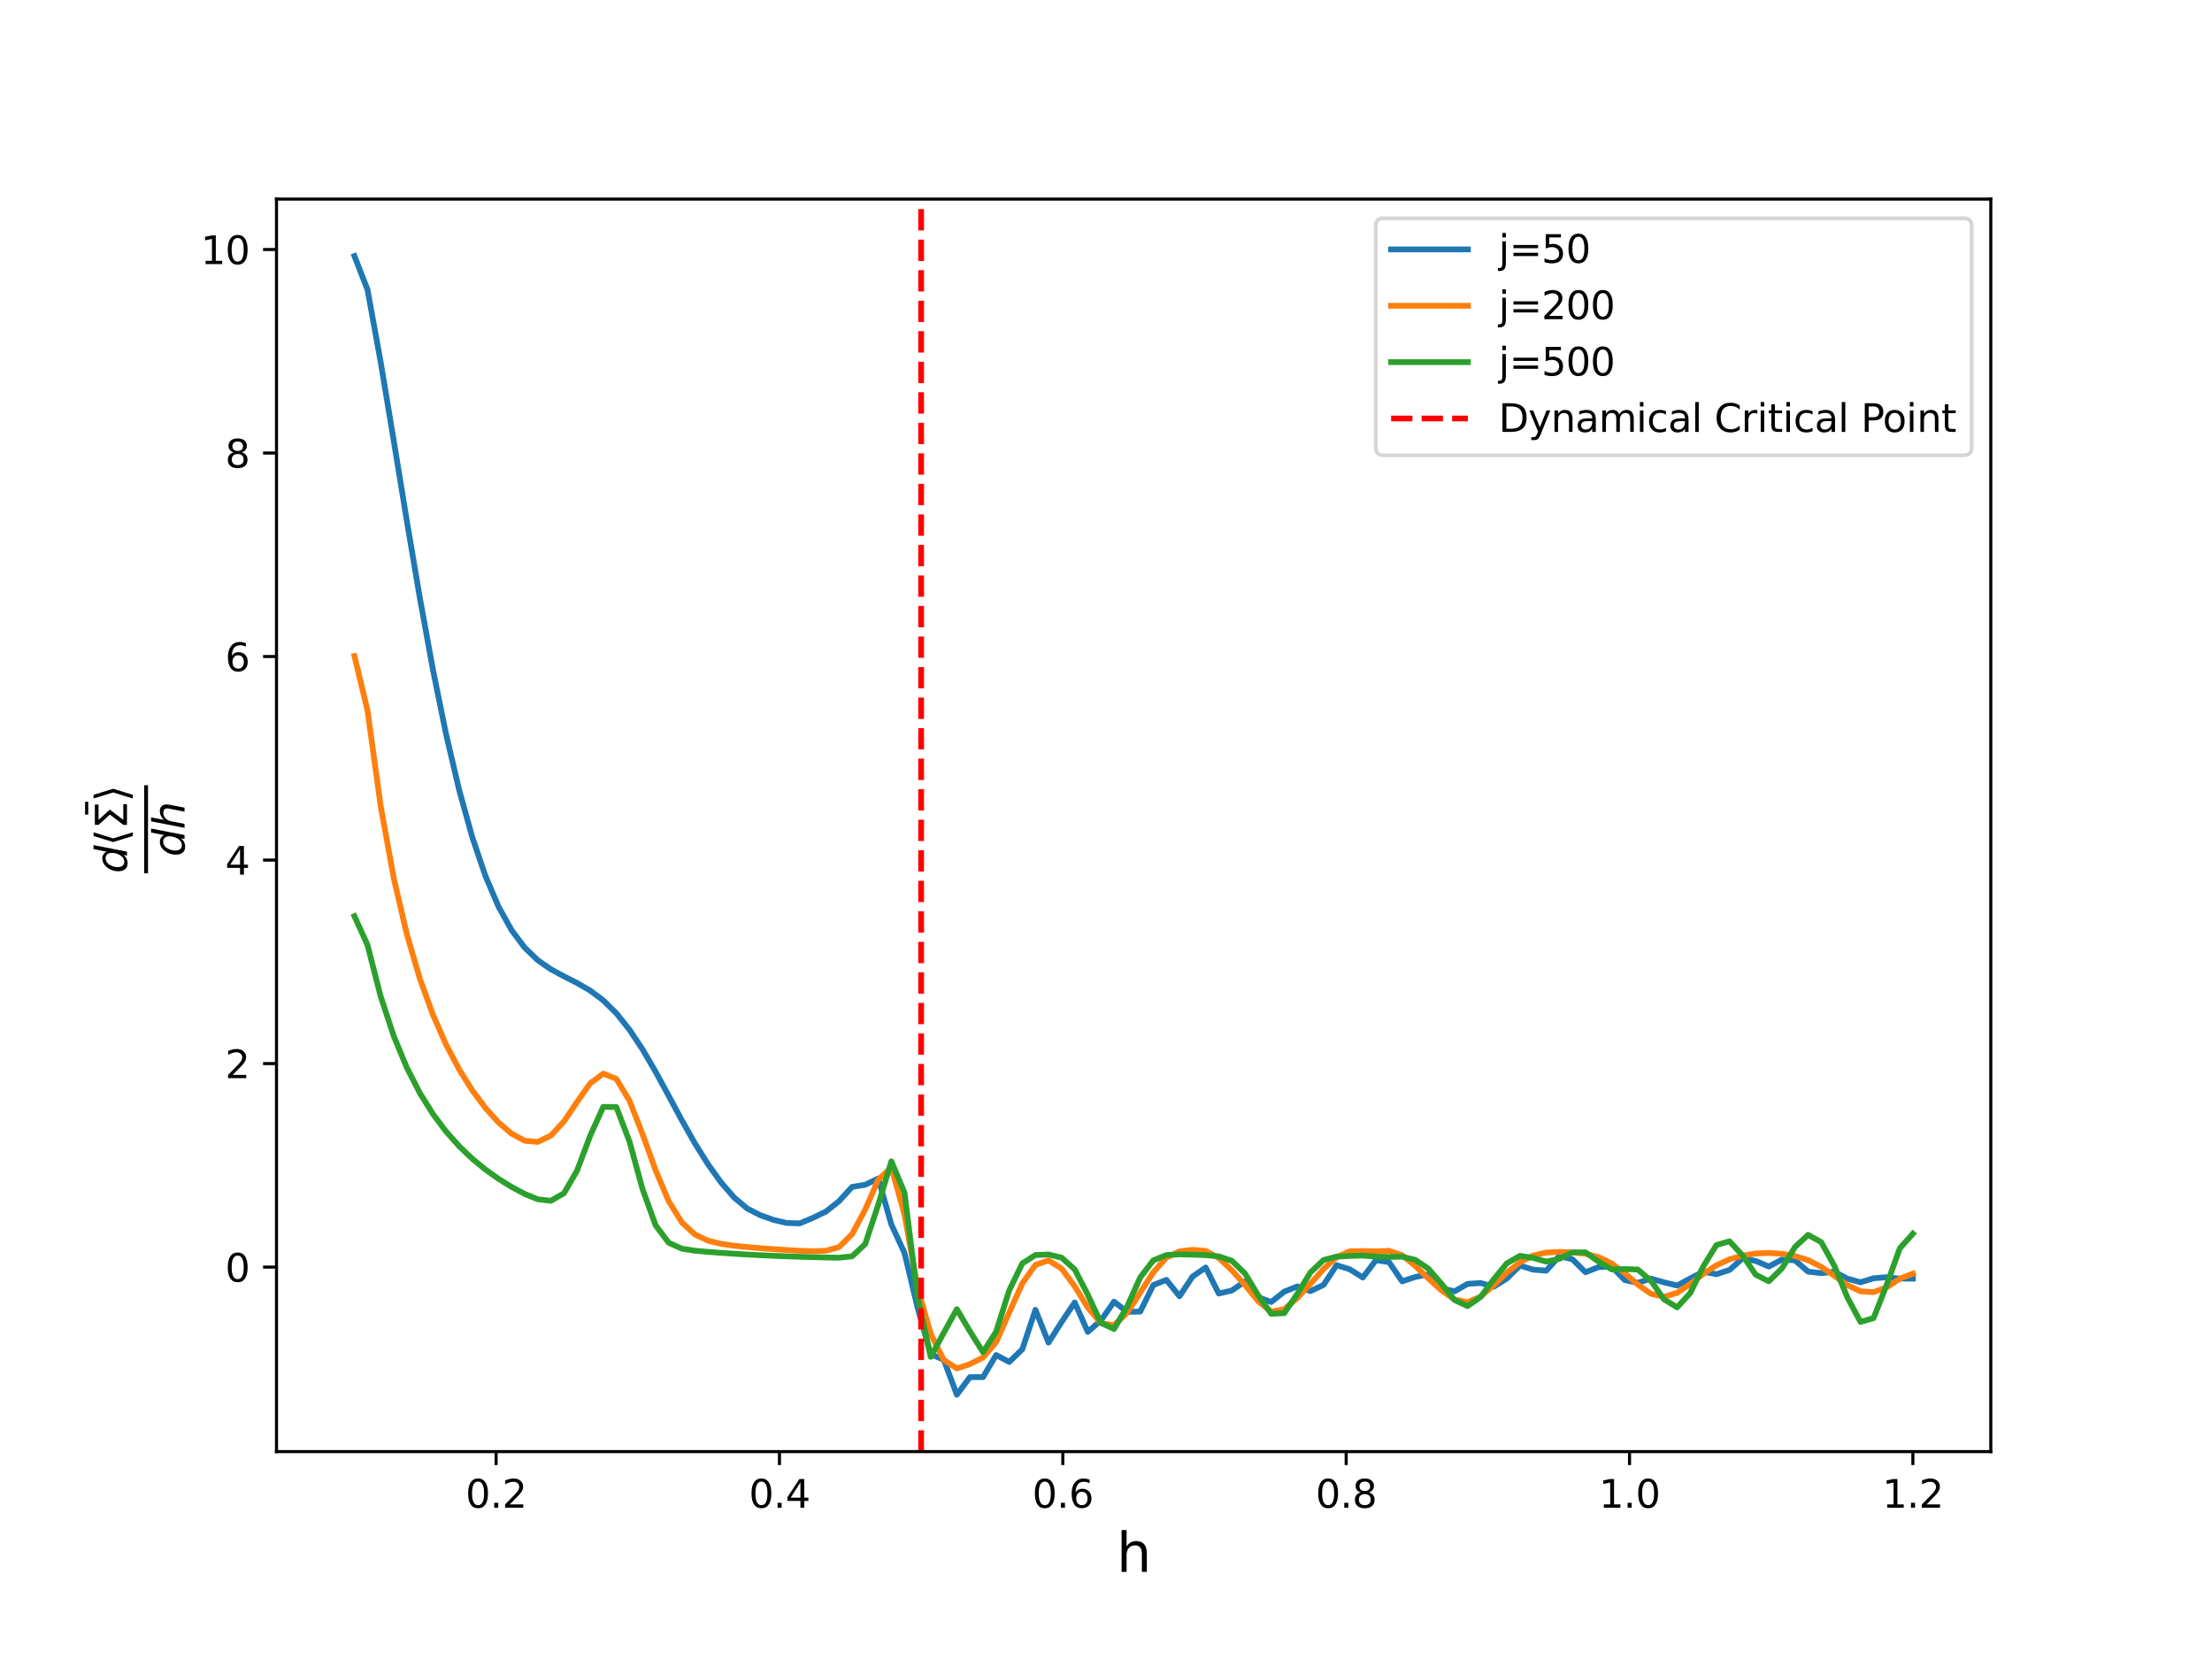 <?xml version="1.0" encoding="utf-8" standalone="no"?>
<!DOCTYPE svg PUBLIC "-//W3C//DTD SVG 1.1//EN"
  "http://www.w3.org/Graphics/SVG/1.1/DTD/svg11.dtd">
<svg height="432pt" version="1.1" viewBox="0 0 576 432" width="576pt" xmlns="http://www.w3.org/2000/svg" xmlns:xlink="http://www.w3.org/1999/xlink">
 <defs>
  <style type="text/css">*{stroke-linecap:butt;stroke-linejoin:round;}</style>
 </defs>
 <g id="figure_1">
  <g id="patch_1">
   <path d="M 0 432 
L 576 432 
L 576 0 
L 0 0 
z
" style="fill:#ffffff;"/>
  </g>
  <g id="axes_1">
   <g id="patch_2">
    <path d="M 72 378 
L 518.4 378 
L 518.4 51.84 
L 72 51.84 
z
" style="fill:#ffffff;"/>
   </g>
   <g id="matplotlib.axis_1">
    <g id="xtick_1">
     <g id="line2d_1">
      <defs>
       <path d="M 0 0 
L 0 3.5 
" id="m452369fd0a" style="stroke:#000000;stroke-width:0.8;"/>
      </defs>
      <g>
       <use style="stroke:#000000;stroke-width:0.8;" x="129.183" xlink:href="#m452369fd0a" y="378"/>
      </g>
     </g>
     <g id="text_1">
      <!-- 0.2 -->
      <g transform="translate(121.232 392.598)scale(0.1 -0.1)">
       <defs>
        <path d="M 2034 4250 
Q 1547 4250 1301 3770 
Q 1056 3291 1056 2328 
Q 1056 1369 1301 889 
Q 1547 409 2034 409 
Q 2525 409 2770 889 
Q 3016 1369 3016 2328 
Q 3016 3291 2770 3770 
Q 2525 4250 2034 4250 
z
M 2034 4750 
Q 2819 4750 3233 4129 
Q 3647 3509 3647 2328 
Q 3647 1150 3233 529 
Q 2819 -91 2034 -91 
Q 1250 -91 836 529 
Q 422 1150 422 2328 
Q 422 3509 836 4129 
Q 1250 4750 2034 4750 
z
" id="DejaVuSans-30" transform="scale(0.016)"/>
        <path d="M 684 794 
L 1344 794 
L 1344 0 
L 684 0 
L 684 794 
z
" id="DejaVuSans-2e" transform="scale(0.016)"/>
        <path d="M 1228 531 
L 3431 531 
L 3431 0 
L 469 0 
L 469 531 
Q 828 903 1448 1529 
Q 2069 2156 2228 2338 
Q 2531 2678 2651 2914 
Q 2772 3150 2772 3378 
Q 2772 3750 2511 3984 
Q 2250 4219 1831 4219 
Q 1534 4219 1204 4116 
Q 875 4013 500 3803 
L 500 4441 
Q 881 4594 1212 4672 
Q 1544 4750 1819 4750 
Q 2544 4750 2975 4387 
Q 3406 4025 3406 3419 
Q 3406 3131 3298 2873 
Q 3191 2616 2906 2266 
Q 2828 2175 2409 1742 
Q 1991 1309 1228 531 
z
" id="DejaVuSans-32" transform="scale(0.016)"/>
       </defs>
       <use xlink:href="#DejaVuSans-30"/>
       <use x="63.623" xlink:href="#DejaVuSans-2e"/>
       <use x="95.41" xlink:href="#DejaVuSans-32"/>
      </g>
     </g>
    </g>
    <g id="xtick_2">
     <g id="line2d_2">
      <g>
       <use style="stroke:#000000;stroke-width:0.8;" x="202.969" xlink:href="#m452369fd0a" y="378"/>
      </g>
     </g>
     <g id="text_2">
      <!-- 0.4 -->
      <g transform="translate(195.017 392.598)scale(0.1 -0.1)">
       <defs>
        <path d="M 2419 4116 
L 825 1625 
L 2419 1625 
L 2419 4116 
z
M 2253 4666 
L 3047 4666 
L 3047 1625 
L 3713 1625 
L 3713 1100 
L 3047 1100 
L 3047 0 
L 2419 0 
L 2419 1100 
L 313 1100 
L 313 1709 
L 2253 4666 
z
" id="DejaVuSans-34" transform="scale(0.016)"/>
       </defs>
       <use xlink:href="#DejaVuSans-30"/>
       <use x="63.623" xlink:href="#DejaVuSans-2e"/>
       <use x="95.41" xlink:href="#DejaVuSans-34"/>
      </g>
     </g>
    </g>
    <g id="xtick_3">
     <g id="line2d_3">
      <g>
       <use style="stroke:#000000;stroke-width:0.8;" x="276.754" xlink:href="#m452369fd0a" y="378"/>
      </g>
     </g>
     <g id="text_3">
      <!-- 0.6 -->
      <g transform="translate(268.802 392.598)scale(0.1 -0.1)">
       <defs>
        <path d="M 2113 2584 
Q 1688 2584 1439 2293 
Q 1191 2003 1191 1497 
Q 1191 994 1439 701 
Q 1688 409 2113 409 
Q 2538 409 2786 701 
Q 3034 994 3034 1497 
Q 3034 2003 2786 2293 
Q 2538 2584 2113 2584 
z
M 3366 4563 
L 3366 3988 
Q 3128 4100 2886 4159 
Q 2644 4219 2406 4219 
Q 1781 4219 1451 3797 
Q 1122 3375 1075 2522 
Q 1259 2794 1537 2939 
Q 1816 3084 2150 3084 
Q 2853 3084 3261 2657 
Q 3669 2231 3669 1497 
Q 3669 778 3244 343 
Q 2819 -91 2113 -91 
Q 1303 -91 875 529 
Q 447 1150 447 2328 
Q 447 3434 972 4092 
Q 1497 4750 2381 4750 
Q 2619 4750 2861 4703 
Q 3103 4656 3366 4563 
z
" id="DejaVuSans-36" transform="scale(0.016)"/>
       </defs>
       <use xlink:href="#DejaVuSans-30"/>
       <use x="63.623" xlink:href="#DejaVuSans-2e"/>
       <use x="95.41" xlink:href="#DejaVuSans-36"/>
      </g>
     </g>
    </g>
    <g id="xtick_4">
     <g id="line2d_4">
      <g>
       <use style="stroke:#000000;stroke-width:0.8;" x="350.539" xlink:href="#m452369fd0a" y="378"/>
      </g>
     </g>
     <g id="text_4">
      <!-- 0.8 -->
      <g transform="translate(342.587 392.598)scale(0.1 -0.1)">
       <defs>
        <path d="M 2034 2216 
Q 1584 2216 1326 1975 
Q 1069 1734 1069 1313 
Q 1069 891 1326 650 
Q 1584 409 2034 409 
Q 2484 409 2743 651 
Q 3003 894 3003 1313 
Q 3003 1734 2745 1975 
Q 2488 2216 2034 2216 
z
M 1403 2484 
Q 997 2584 770 2862 
Q 544 3141 544 3541 
Q 544 4100 942 4425 
Q 1341 4750 2034 4750 
Q 2731 4750 3128 4425 
Q 3525 4100 3525 3541 
Q 3525 3141 3298 2862 
Q 3072 2584 2669 2484 
Q 3125 2378 3379 2068 
Q 3634 1759 3634 1313 
Q 3634 634 3220 271 
Q 2806 -91 2034 -91 
Q 1263 -91 848 271 
Q 434 634 434 1313 
Q 434 1759 690 2068 
Q 947 2378 1403 2484 
z
M 1172 3481 
Q 1172 3119 1398 2916 
Q 1625 2713 2034 2713 
Q 2441 2713 2670 2916 
Q 2900 3119 2900 3481 
Q 2900 3844 2670 4047 
Q 2441 4250 2034 4250 
Q 1625 4250 1398 4047 
Q 1172 3844 1172 3481 
z
" id="DejaVuSans-38" transform="scale(0.016)"/>
       </defs>
       <use xlink:href="#DejaVuSans-30"/>
       <use x="63.623" xlink:href="#DejaVuSans-2e"/>
       <use x="95.41" xlink:href="#DejaVuSans-38"/>
      </g>
     </g>
    </g>
    <g id="xtick_5">
     <g id="line2d_5">
      <g>
       <use style="stroke:#000000;stroke-width:0.8;" x="424.324" xlink:href="#m452369fd0a" y="378"/>
      </g>
     </g>
     <g id="text_5">
      <!-- 1.0 -->
      <g transform="translate(416.372 392.598)scale(0.1 -0.1)">
       <defs>
        <path d="M 794 531 
L 1825 531 
L 1825 4091 
L 703 3866 
L 703 4441 
L 1819 4666 
L 2450 4666 
L 2450 531 
L 3481 531 
L 3481 0 
L 794 0 
L 794 531 
z
" id="DejaVuSans-31" transform="scale(0.016)"/>
       </defs>
       <use xlink:href="#DejaVuSans-31"/>
       <use x="63.623" xlink:href="#DejaVuSans-2e"/>
       <use x="95.41" xlink:href="#DejaVuSans-30"/>
      </g>
     </g>
    </g>
    <g id="xtick_6">
     <g id="line2d_6">
      <g>
       <use style="stroke:#000000;stroke-width:0.8;" x="498.109" xlink:href="#m452369fd0a" y="378"/>
      </g>
     </g>
     <g id="text_6">
      <!-- 1.2 -->
      <g transform="translate(490.158 392.598)scale(0.1 -0.1)">
       <use xlink:href="#DejaVuSans-31"/>
       <use x="63.623" xlink:href="#DejaVuSans-2e"/>
       <use x="95.41" xlink:href="#DejaVuSans-32"/>
      </g>
     </g>
    </g>
    <g id="text_7">
     <!-- h -->
     <g transform="translate(290.764 409.316)scale(0.14 -0.14)">
      <defs>
       <path d="M 3513 2113 
L 3513 0 
L 2938 0 
L 2938 2094 
Q 2938 2591 2744 2837 
Q 2550 3084 2163 3084 
Q 1697 3084 1428 2787 
Q 1159 2491 1159 1978 
L 1159 0 
L 581 0 
L 581 4863 
L 1159 4863 
L 1159 2956 
Q 1366 3272 1645 3428 
Q 1925 3584 2291 3584 
Q 2894 3584 3203 3211 
Q 3513 2838 3513 2113 
z
" id="DejaVuSans-68" transform="scale(0.016)"/>
      </defs>
      <use xlink:href="#DejaVuSans-68"/>
     </g>
    </g>
   </g>
   <g id="matplotlib.axis_2">
    <g id="ytick_1">
     <g id="line2d_7">
      <defs>
       <path d="M 0 0 
L -3.5 0 
" id="md279e1bd95" style="stroke:#000000;stroke-width:0.8;"/>
      </defs>
      <g>
       <use style="stroke:#000000;stroke-width:0.8;" x="72" xlink:href="#md279e1bd95" y="329.949"/>
      </g>
     </g>
     <g id="text_8">
      <!-- 0 -->
      <g transform="translate(58.638 333.748)scale(0.1 -0.1)">
       <use xlink:href="#DejaVuSans-30"/>
      </g>
     </g>
    </g>
    <g id="ytick_2">
     <g id="line2d_8">
      <g>
       <use style="stroke:#000000;stroke-width:0.8;" x="72" xlink:href="#md279e1bd95" y="276.953"/>
      </g>
     </g>
     <g id="text_9">
      <!-- 2 -->
      <g transform="translate(58.638 280.753)scale(0.1 -0.1)">
       <use xlink:href="#DejaVuSans-32"/>
      </g>
     </g>
    </g>
    <g id="ytick_3">
     <g id="line2d_9">
      <g>
       <use style="stroke:#000000;stroke-width:0.8;" x="72" xlink:href="#md279e1bd95" y="223.958"/>
      </g>
     </g>
     <g id="text_10">
      <!-- 4 -->
      <g transform="translate(58.638 227.757)scale(0.1 -0.1)">
       <use xlink:href="#DejaVuSans-34"/>
      </g>
     </g>
    </g>
    <g id="ytick_4">
     <g id="line2d_10">
      <g>
       <use style="stroke:#000000;stroke-width:0.8;" x="72" xlink:href="#md279e1bd95" y="170.962"/>
      </g>
     </g>
     <g id="text_11">
      <!-- 6 -->
      <g transform="translate(58.638 174.762)scale(0.1 -0.1)">
       <use xlink:href="#DejaVuSans-36"/>
      </g>
     </g>
    </g>
    <g id="ytick_5">
     <g id="line2d_11">
      <g>
       <use style="stroke:#000000;stroke-width:0.8;" x="72" xlink:href="#md279e1bd95" y="117.967"/>
      </g>
     </g>
     <g id="text_12">
      <!-- 8 -->
      <g transform="translate(58.638 121.766)scale(0.1 -0.1)">
       <use xlink:href="#DejaVuSans-38"/>
      </g>
     </g>
    </g>
    <g id="ytick_6">
     <g id="line2d_12">
      <g>
       <use style="stroke:#000000;stroke-width:0.8;" x="72" xlink:href="#md279e1bd95" y="64.972"/>
      </g>
     </g>
     <g id="text_13">
      <!-- 10 -->
      <g transform="translate(52.275 68.771)scale(0.1 -0.1)">
       <use xlink:href="#DejaVuSans-31"/>
       <use x="63.623" xlink:href="#DejaVuSans-30"/>
      </g>
     </g>
    </g>
    <g id="text_14">
     <!-- $\frac{d\bar{\langle \Sigma \rangle}}{dh}$ -->
     <g transform="translate(41.555 227.4)rotate(-90)scale(0.16 -0.16)">
      <defs>
       <path d="M 2675 525 
Q 2444 222 2128 65 
Q 1813 -91 1428 -91 
Q 903 -91 598 267 
Q 294 625 294 1247 
Q 294 1766 478 2236 
Q 663 2706 1013 3078 
Q 1244 3325 1534 3454 
Q 1825 3584 2144 3584 
Q 2481 3584 2739 3421 
Q 2997 3259 3138 2956 
L 3513 4863 
L 4091 4863 
L 3144 0 
L 2566 0 
L 2675 525 
z
M 891 1350 
Q 891 897 1095 644 
Q 1300 391 1663 391 
Q 1931 391 2161 520 
Q 2391 650 2566 903 
Q 2750 1166 2856 1509 
Q 2963 1853 2963 2188 
Q 2963 2622 2758 2865 
Q 2553 3109 2194 3109 
Q 1922 3109 1687 2981 
Q 1453 2853 1288 2613 
Q 1106 2353 998 2009 
Q 891 1666 891 1350 
z
" id="DejaVuSans-Oblique-64" transform="scale(0.016)"/>
       <path d="M -2522 4769 
L -653 4769 
L -653 4306 
L -2522 4306 
L -2522 4769 
z
" id="DejaVuSans-304" transform="scale(0.016)"/>
       <path d="M 572 2006 
L 1453 4856 
L 1984 4856 
L 1103 2006 
L 1984 -844 
L 1453 -844 
L 572 2006 
z
" id="DejaVuSans-27e8" transform="scale(0.016)"/>
       <path d="M 1353 531 
L 3634 531 
L 3634 0 
L 628 0 
L 628 531 
L 2125 2481 
L 628 4134 
L 628 4666 
L 3578 4666 
L 3578 4134 
L 1353 4134 
L 2850 2494 
L 1353 531 
z
" id="DejaVuSans-3a3" transform="scale(0.016)"/>
       <path d="M 1925 2006 
L 1044 -844 
L 513 -844 
L 1394 2006 
L 513 4856 
L 1044 4856 
L 1925 2006 
z
" id="DejaVuSans-27e9" transform="scale(0.016)"/>
       <path d="M 3566 2113 
L 3156 0 
L 2578 0 
L 2988 2091 
Q 3016 2238 3031 2350 
Q 3047 2463 3047 2528 
Q 3047 2791 2881 2937 
Q 2716 3084 2419 3084 
Q 1956 3084 1617 2771 
Q 1278 2459 1178 1941 
L 800 0 
L 225 0 
L 1172 4863 
L 1747 4863 
L 1375 2950 
Q 1594 3244 1934 3414 
Q 2275 3584 2650 3584 
Q 3113 3584 3367 3334 
Q 3622 3084 3622 2631 
Q 3622 2519 3608 2391 
Q 3594 2263 3566 2113 
z
" id="DejaVuSans-Oblique-68" transform="scale(0.016)"/>
      </defs>
      <use transform="translate(0 53.073)scale(0.7)" xlink:href="#DejaVuSans-Oblique-64"/>
      <use transform="translate(123.724 67.842)scale(0.7)" xlink:href="#DejaVuSans-304"/>
      <use transform="translate(44.434 53.073)scale(0.7)" xlink:href="#DejaVuSans-27e8"/>
      <use transform="translate(71.743 53.073)scale(0.7)" xlink:href="#DejaVuSans-3a3"/>
      <use transform="translate(115.972 53.073)scale(0.7)" xlink:href="#DejaVuSans-27e9"/>
      <use transform="translate(27 -40.597)scale(0.7)" xlink:href="#DejaVuSans-Oblique-64"/>
      <use transform="translate(71.434 -40.597)scale(0.7)" xlink:href="#DejaVuSans-Oblique-68"/>
      <path d="M 0 18.842 
L 0 25.092 
L 143.281 25.092 
L 143.281 18.842 
L 0 18.842 
z
"/>
     </g>
    </g>
   </g>
   <g id="line2d_13">
    <path clip-path="url(#p1630a15bd0)" d="M 92.291 66.665 
L 95.701 75.425 
L 99.111 94.19 
L 102.522 114.702 
L 105.932 135.592 
L 109.342 155.774 
L 112.752 174.475 
L 116.163 191.212 
L 119.573 205.744 
L 122.983 218.008 
L 126.393 228.066 
L 129.804 236.062 
L 133.214 242.206 
L 136.624 246.76 
L 140.034 250.038 
L 143.444 252.401 
L 146.855 254.242 
L 150.265 255.961 
L 153.675 257.939 
L 157.085 260.496 
L 160.496 263.856 
L 163.906 268.122 
L 167.316 273.259 
L 170.726 279.102 
L 174.137 285.373 
L 177.547 291.71 
L 180.957 297.732 
L 184.367 303.174 
L 187.778 307.924 
L 191.188 311.852 
L 194.598 314.712 
L 198.008 316.452 
L 201.418 317.654 
L 204.829 318.457 
L 208.239 318.57 
L 211.649 317.135 
L 215.059 315.502 
L 218.47 312.791 
L 221.88 309.065 
L 225.29 308.518 
L 228.7 306.873 
L 232.111 318.874 
L 235.521 326.227 
L 238.931 340.46 
L 242.341 352.606 
L 245.752 354.086 
L 249.162 363.175 
L 252.572 358.59 
L 255.982 358.593 
L 259.393 352.844 
L 262.803 354.648 
L 266.213 351.339 
L 269.623 341.076 
L 273.033 349.605 
L 276.444 344.235 
L 279.854 339.158 
L 283.264 346.818 
L 286.674 343.859 
L 290.085 338.95 
L 293.495 341.602 
L 296.905 341.537 
L 300.315 334.631 
L 303.726 333.277 
L 307.136 337.54 
L 310.546 332.413 
L 313.956 330.054 
L 317.367 336.841 
L 320.777 336.044 
L 324.187 333.677 
L 327.597 337.777 
L 331.007 339.042 
L 334.418 336.346 
L 337.828 334.983 
L 341.238 336.209 
L 344.648 334.587 
L 348.059 329.454 
L 351.469 330.529 
L 354.879 332.665 
L 358.289 328.157 
L 361.7 328.659 
L 365.11 333.66 
L 368.52 332.525 
L 371.93 331.849 
L 375.341 335.449 
L 378.751 336.262 
L 382.161 334.317 
L 385.571 334.101 
L 388.982 335.055 
L 392.392 332.917 
L 395.802 329.544 
L 399.212 330.608 
L 402.622 330.886 
L 406.033 327.104 
L 409.443 327.903 
L 412.853 331.294 
L 416.263 329.947 
L 419.674 329.831 
L 423.084 333.32 
L 426.494 334.05 
L 429.904 332.955 
L 433.315 333.912 
L 436.725 334.75 
L 440.135 332.89 
L 443.545 331.146 
L 446.956 331.802 
L 450.366 330.688 
L 453.776 327.659 
L 457.186 328.352 
L 460.596 329.802 
L 464.007 327.984 
L 467.417 328.204 
L 470.827 331.125 
L 474.237 331.532 
L 477.648 331.158 
L 481.058 332.962 
L 484.468 333.898 
L 487.878 332.868 
L 491.289 332.578 
L 494.699 332.949 
L 498.109 332.961 
" style="fill:none;stroke:#1f77b4;stroke-linecap:square;stroke-width:1.5;"/>
   </g>
   <g id="line2d_14">
    <path clip-path="url(#p1630a15bd0)" d="M 92.291 170.817 
L 95.701 184.99 
L 99.111 209.804 
L 102.522 228.624 
L 105.932 243.243 
L 109.342 254.862 
L 112.752 264.277 
L 116.163 272.029 
L 119.573 278.491 
L 122.983 283.925 
L 126.393 288.498 
L 129.804 292.28 
L 133.214 295.208 
L 136.624 297.04 
L 140.034 297.356 
L 143.444 295.712 
L 146.855 292.014 
L 150.265 286.949 
L 153.675 282.116 
L 157.085 279.57 
L 160.496 280.943 
L 163.906 286.594 
L 167.316 295.3 
L 170.726 304.769 
L 174.137 312.798 
L 177.547 318.302 
L 180.957 321.458 
L 184.367 323.069 
L 187.778 323.892 
L 191.188 324.381 
L 194.598 324.736 
L 198.008 325.03 
L 201.418 325.284 
L 204.829 325.504 
L 208.239 325.691 
L 211.649 325.817 
L 215.059 325.705 
L 218.47 324.746 
L 221.88 321.372 
L 225.29 314.975 
L 228.7 307.166 
L 232.111 304.009 
L 235.521 316.211 
L 238.931 335.203 
L 242.341 347.3 
L 245.752 354.115 
L 249.162 356.354 
L 252.572 355.205 
L 255.982 353.492 
L 259.393 349.476 
L 262.803 341.771 
L 266.213 334.183 
L 269.623 329.389 
L 273.033 328.196 
L 276.444 330.342 
L 279.854 334.962 
L 283.264 340.495 
L 286.674 344.533 
L 290.085 345.096 
L 293.495 341.858 
L 296.905 336.588 
L 300.315 331.327 
L 303.726 327.49 
L 307.136 325.849 
L 310.546 325.466 
L 313.956 325.737 
L 317.367 327.57 
L 320.777 330.778 
L 324.187 334.584 
L 327.597 338.809 
L 331.007 341.558 
L 334.418 340.92 
L 337.828 338.008 
L 341.238 334.296 
L 344.648 330.443 
L 348.059 327.358 
L 351.469 325.838 
L 354.879 325.776 
L 358.289 325.852 
L 361.7 325.71 
L 365.11 326.853 
L 368.52 329.637 
L 371.93 332.899 
L 375.341 335.996 
L 378.751 338.399 
L 382.161 339.098 
L 385.571 337.625 
L 388.982 334.652 
L 392.392 331.376 
L 395.802 328.686 
L 399.212 326.95 
L 402.622 326.162 
L 406.033 326 
L 409.443 326.11 
L 412.853 326.476 
L 416.263 327.344 
L 419.674 328.994 
L 423.084 331.531 
L 426.494 334.511 
L 429.904 336.897 
L 433.315 337.694 
L 436.725 336.649 
L 440.135 334.346 
L 443.545 331.713 
L 446.956 329.481 
L 450.366 327.923 
L 453.776 326.952 
L 457.186 326.416 
L 460.596 326.261 
L 464.007 326.481 
L 467.417 327.073 
L 470.827 328.138 
L 474.237 329.867 
L 477.648 332.219 
L 481.058 334.634 
L 484.468 336.25 
L 487.878 336.47 
L 491.289 335.235 
L 494.699 332.973 
L 498.109 331.668 
" style="fill:none;stroke:#ff7f0e;stroke-linecap:square;stroke-width:1.5;"/>
   </g>
   <g id="line2d_15">
    <path clip-path="url(#p1630a15bd0)" d="M 92.291 238.56 
L 95.701 246.089 
L 99.111 259.415 
L 102.522 269.774 
L 105.932 277.999 
L 109.342 284.648 
L 112.752 290.108 
L 116.163 294.652 
L 119.573 298.479 
L 122.983 301.737 
L 126.393 304.536 
L 129.804 306.961 
L 133.214 309.073 
L 136.624 310.889 
L 140.034 312.285 
L 143.444 312.684 
L 146.855 310.716 
L 150.265 304.84 
L 153.675 295.755 
L 157.085 288.224 
L 160.496 288.281 
L 163.906 297.202 
L 167.316 309.635 
L 170.726 319.069 
L 174.137 323.605 
L 177.547 325.15 
L 180.957 325.683 
L 184.367 325.991 
L 187.778 326.246 
L 191.188 326.473 
L 194.598 326.674 
L 198.008 326.852 
L 201.418 327.007 
L 204.829 327.143 
L 208.239 327.26 
L 211.649 327.362 
L 215.059 327.449 
L 218.47 327.501 
L 221.88 327.144 
L 225.29 323.975 
L 228.7 313.676 
L 232.111 302.412 
L 235.521 310.561 
L 238.931 337.658 
L 242.341 353.323 
L 245.752 347.065 
L 249.162 340.913 
L 252.572 346.669 
L 255.982 352.114 
L 259.393 346.756 
L 262.803 335.999 
L 266.213 328.988 
L 269.623 326.814 
L 273.033 326.664 
L 276.444 327.501 
L 279.854 330.544 
L 283.264 337.136 
L 286.674 344.468 
L 290.085 346.076 
L 293.495 340.253 
L 296.905 332.647 
L 300.315 328.201 
L 303.726 326.81 
L 307.136 326.632 
L 310.546 326.71 
L 313.956 326.84 
L 317.367 327.152 
L 320.777 328.312 
L 324.187 331.6 
L 327.597 337.235 
L 331.007 342.125 
L 334.418 341.935 
L 337.828 336.911 
L 341.238 331.34 
L 344.648 328.105 
L 348.059 327.215 
L 351.469 327.04 
L 354.879 326.941 
L 358.289 327.224 
L 361.7 327.305 
L 365.11 327.244 
L 368.52 328.057 
L 371.93 330.339 
L 375.341 334.265 
L 378.751 338.512 
L 382.161 340.108 
L 385.571 337.707 
L 388.982 333.092 
L 392.392 328.95 
L 395.802 327.026 
L 399.212 327.543 
L 402.622 328.526 
L 406.033 327.817 
L 409.443 326.125 
L 412.853 326.098 
L 416.263 328.514 
L 419.674 330.542 
L 423.084 330.459 
L 426.494 330.583 
L 429.904 333.525 
L 433.315 338.353 
L 436.725 340.427 
L 440.135 336.707 
L 443.545 329.732 
L 446.956 324.202 
L 450.366 323.232 
L 453.776 326.925 
L 457.186 331.932 
L 460.596 333.644 
L 464.007 330.295 
L 467.417 324.709 
L 470.827 321.553 
L 474.237 323.445 
L 477.648 329.597 
L 481.058 337.854 
L 484.468 344.229 
L 487.878 343.227 
L 491.289 334.572 
L 494.699 325.073 
L 498.109 321.252 
" style="fill:none;stroke:#2ca02c;stroke-linecap:square;stroke-width:1.5;"/>
   </g>
   <g id="line2d_16">
    <path clip-path="url(#p1630a15bd0)" d="M 239.861 378 
L 239.861 51.84 
" style="fill:none;stroke:#ff0000;stroke-dasharray:5.55,2.4;stroke-dashoffset:0;stroke-width:1.5;"/>
   </g>
   <g id="patch_3">
    <path d="M 72 378 
L 72 51.84 
" style="fill:none;stroke:#000000;stroke-linecap:square;stroke-linejoin:miter;stroke-width:0.8;"/>
   </g>
   <g id="patch_4">
    <path d="M 518.4 378 
L 518.4 51.84 
" style="fill:none;stroke:#000000;stroke-linecap:square;stroke-linejoin:miter;stroke-width:0.8;"/>
   </g>
   <g id="patch_5">
    <path d="M 72 378 
L 518.4 378 
" style="fill:none;stroke:#000000;stroke-linecap:square;stroke-linejoin:miter;stroke-width:0.8;"/>
   </g>
   <g id="patch_6">
    <path d="M 72 51.84 
L 518.4 51.84 
" style="fill:none;stroke:#000000;stroke-linecap:square;stroke-linejoin:miter;stroke-width:0.8;"/>
   </g>
   <g id="legend_1">
    <g id="patch_7">
     <path d="M 360.239 118.552 
L 511.4 118.552 
Q 513.4 118.552 513.4 116.552 
L 513.4 58.84 
Q 513.4 56.84 511.4 56.84 
L 360.239 56.84 
Q 358.239 56.84 358.239 58.84 
L 358.239 116.552 
Q 358.239 118.552 360.239 118.552 
z
" style="fill:#ffffff;opacity:0.8;stroke:#cccccc;stroke-linejoin:miter;"/>
    </g>
    <g id="line2d_17">
     <path d="M 362.239 64.938 
L 382.239 64.938 
" style="fill:none;stroke:#1f77b4;stroke-linecap:square;stroke-width:1.5;"/>
    </g>
    <g id="line2d_18"/>
    <g id="text_15">
     <!-- j=50 -->
     <g transform="translate(390.239 68.438)scale(0.1 -0.1)">
      <defs>
       <path d="M 603 3500 
L 1178 3500 
L 1178 -63 
Q 1178 -731 923 -1031 
Q 669 -1331 103 -1331 
L -116 -1331 
L -116 -844 
L 38 -844 
Q 366 -844 484 -692 
Q 603 -541 603 -63 
L 603 3500 
z
M 603 4863 
L 1178 4863 
L 1178 4134 
L 603 4134 
L 603 4863 
z
" id="DejaVuSans-6a" transform="scale(0.016)"/>
       <path d="M 678 2906 
L 4684 2906 
L 4684 2381 
L 678 2381 
L 678 2906 
z
M 678 1631 
L 4684 1631 
L 4684 1100 
L 678 1100 
L 678 1631 
z
" id="DejaVuSans-3d" transform="scale(0.016)"/>
       <path d="M 691 4666 
L 3169 4666 
L 3169 4134 
L 1269 4134 
L 1269 2991 
Q 1406 3038 1543 3061 
Q 1681 3084 1819 3084 
Q 2600 3084 3056 2656 
Q 3513 2228 3513 1497 
Q 3513 744 3044 326 
Q 2575 -91 1722 -91 
Q 1428 -91 1123 -41 
Q 819 9 494 109 
L 494 744 
Q 775 591 1075 516 
Q 1375 441 1709 441 
Q 2250 441 2565 725 
Q 2881 1009 2881 1497 
Q 2881 1984 2565 2268 
Q 2250 2553 1709 2553 
Q 1456 2553 1204 2497 
Q 953 2441 691 2322 
L 691 4666 
z
" id="DejaVuSans-35" transform="scale(0.016)"/>
      </defs>
      <use xlink:href="#DejaVuSans-6a"/>
      <use x="27.783" xlink:href="#DejaVuSans-3d"/>
      <use x="111.572" xlink:href="#DejaVuSans-35"/>
      <use x="175.195" xlink:href="#DejaVuSans-30"/>
     </g>
    </g>
    <g id="line2d_19">
     <path d="M 362.239 79.617 
L 382.239 79.617 
" style="fill:none;stroke:#ff7f0e;stroke-linecap:square;stroke-width:1.5;"/>
    </g>
    <g id="line2d_20"/>
    <g id="text_16">
     <!-- j=200 -->
     <g transform="translate(390.239 83.117)scale(0.1 -0.1)">
      <use xlink:href="#DejaVuSans-6a"/>
      <use x="27.783" xlink:href="#DejaVuSans-3d"/>
      <use x="111.572" xlink:href="#DejaVuSans-32"/>
      <use x="175.195" xlink:href="#DejaVuSans-30"/>
      <use x="238.818" xlink:href="#DejaVuSans-30"/>
     </g>
    </g>
    <g id="line2d_21">
     <path d="M 362.239 94.295 
L 382.239 94.295 
" style="fill:none;stroke:#2ca02c;stroke-linecap:square;stroke-width:1.5;"/>
    </g>
    <g id="line2d_22"/>
    <g id="text_17">
     <!-- j=500 -->
     <g transform="translate(390.239 97.795)scale(0.1 -0.1)">
      <use xlink:href="#DejaVuSans-6a"/>
      <use x="27.783" xlink:href="#DejaVuSans-3d"/>
      <use x="111.572" xlink:href="#DejaVuSans-35"/>
      <use x="175.195" xlink:href="#DejaVuSans-30"/>
      <use x="238.818" xlink:href="#DejaVuSans-30"/>
     </g>
    </g>
    <g id="line2d_23">
     <path d="M 362.239 108.973 
L 382.239 108.973 
" style="fill:none;stroke:#ff0000;stroke-dasharray:5.55,2.4;stroke-dashoffset:0;stroke-width:1.5;"/>
    </g>
    <g id="line2d_24"/>
    <g id="text_18">
     <!-- Dynamical Critical Point -->
     <g transform="translate(390.239 112.473)scale(0.1 -0.1)">
      <defs>
       <path d="M 1259 4147 
L 1259 519 
L 2022 519 
Q 2988 519 3436 956 
Q 3884 1394 3884 2338 
Q 3884 3275 3436 3711 
Q 2988 4147 2022 4147 
L 1259 4147 
z
M 628 4666 
L 1925 4666 
Q 3281 4666 3915 4102 
Q 4550 3538 4550 2338 
Q 4550 1131 3912 565 
Q 3275 0 1925 0 
L 628 0 
L 628 4666 
z
" id="DejaVuSans-44" transform="scale(0.016)"/>
       <path d="M 2059 -325 
Q 1816 -950 1584 -1140 
Q 1353 -1331 966 -1331 
L 506 -1331 
L 506 -850 
L 844 -850 
Q 1081 -850 1212 -737 
Q 1344 -625 1503 -206 
L 1606 56 
L 191 3500 
L 800 3500 
L 1894 763 
L 2988 3500 
L 3597 3500 
L 2059 -325 
z
" id="DejaVuSans-79" transform="scale(0.016)"/>
       <path d="M 3513 2113 
L 3513 0 
L 2938 0 
L 2938 2094 
Q 2938 2591 2744 2837 
Q 2550 3084 2163 3084 
Q 1697 3084 1428 2787 
Q 1159 2491 1159 1978 
L 1159 0 
L 581 0 
L 581 3500 
L 1159 3500 
L 1159 2956 
Q 1366 3272 1645 3428 
Q 1925 3584 2291 3584 
Q 2894 3584 3203 3211 
Q 3513 2838 3513 2113 
z
" id="DejaVuSans-6e" transform="scale(0.016)"/>
       <path d="M 2194 1759 
Q 1497 1759 1228 1600 
Q 959 1441 959 1056 
Q 959 750 1161 570 
Q 1363 391 1709 391 
Q 2188 391 2477 730 
Q 2766 1069 2766 1631 
L 2766 1759 
L 2194 1759 
z
M 3341 1997 
L 3341 0 
L 2766 0 
L 2766 531 
Q 2569 213 2275 61 
Q 1981 -91 1556 -91 
Q 1019 -91 701 211 
Q 384 513 384 1019 
Q 384 1609 779 1909 
Q 1175 2209 1959 2209 
L 2766 2209 
L 2766 2266 
Q 2766 2663 2505 2880 
Q 2244 3097 1772 3097 
Q 1472 3097 1187 3025 
Q 903 2953 641 2809 
L 641 3341 
Q 956 3463 1253 3523 
Q 1550 3584 1831 3584 
Q 2591 3584 2966 3190 
Q 3341 2797 3341 1997 
z
" id="DejaVuSans-61" transform="scale(0.016)"/>
       <path d="M 3328 2828 
Q 3544 3216 3844 3400 
Q 4144 3584 4550 3584 
Q 5097 3584 5394 3201 
Q 5691 2819 5691 2113 
L 5691 0 
L 5113 0 
L 5113 2094 
Q 5113 2597 4934 2840 
Q 4756 3084 4391 3084 
Q 3944 3084 3684 2787 
Q 3425 2491 3425 1978 
L 3425 0 
L 2847 0 
L 2847 2094 
Q 2847 2600 2669 2842 
Q 2491 3084 2119 3084 
Q 1678 3084 1418 2786 
Q 1159 2488 1159 1978 
L 1159 0 
L 581 0 
L 581 3500 
L 1159 3500 
L 1159 2956 
Q 1356 3278 1631 3431 
Q 1906 3584 2284 3584 
Q 2666 3584 2933 3390 
Q 3200 3197 3328 2828 
z
" id="DejaVuSans-6d" transform="scale(0.016)"/>
       <path d="M 603 3500 
L 1178 3500 
L 1178 0 
L 603 0 
L 603 3500 
z
M 603 4863 
L 1178 4863 
L 1178 4134 
L 603 4134 
L 603 4863 
z
" id="DejaVuSans-69" transform="scale(0.016)"/>
       <path d="M 3122 3366 
L 3122 2828 
Q 2878 2963 2633 3030 
Q 2388 3097 2138 3097 
Q 1578 3097 1268 2742 
Q 959 2388 959 1747 
Q 959 1106 1268 751 
Q 1578 397 2138 397 
Q 2388 397 2633 464 
Q 2878 531 3122 666 
L 3122 134 
Q 2881 22 2623 -34 
Q 2366 -91 2075 -91 
Q 1284 -91 818 406 
Q 353 903 353 1747 
Q 353 2603 823 3093 
Q 1294 3584 2113 3584 
Q 2378 3584 2631 3529 
Q 2884 3475 3122 3366 
z
" id="DejaVuSans-63" transform="scale(0.016)"/>
       <path d="M 603 4863 
L 1178 4863 
L 1178 0 
L 603 0 
L 603 4863 
z
" id="DejaVuSans-6c" transform="scale(0.016)"/>
       <path id="DejaVuSans-20" transform="scale(0.016)"/>
       <path d="M 4122 4306 
L 4122 3641 
Q 3803 3938 3442 4084 
Q 3081 4231 2675 4231 
Q 1875 4231 1450 3742 
Q 1025 3253 1025 2328 
Q 1025 1406 1450 917 
Q 1875 428 2675 428 
Q 3081 428 3442 575 
Q 3803 722 4122 1019 
L 4122 359 
Q 3791 134 3420 21 
Q 3050 -91 2638 -91 
Q 1578 -91 968 557 
Q 359 1206 359 2328 
Q 359 3453 968 4101 
Q 1578 4750 2638 4750 
Q 3056 4750 3426 4639 
Q 3797 4528 4122 4306 
z
" id="DejaVuSans-43" transform="scale(0.016)"/>
       <path d="M 2631 2963 
Q 2534 3019 2420 3045 
Q 2306 3072 2169 3072 
Q 1681 3072 1420 2755 
Q 1159 2438 1159 1844 
L 1159 0 
L 581 0 
L 581 3500 
L 1159 3500 
L 1159 2956 
Q 1341 3275 1631 3429 
Q 1922 3584 2338 3584 
Q 2397 3584 2469 3576 
Q 2541 3569 2628 3553 
L 2631 2963 
z
" id="DejaVuSans-72" transform="scale(0.016)"/>
       <path d="M 1172 4494 
L 1172 3500 
L 2356 3500 
L 2356 3053 
L 1172 3053 
L 1172 1153 
Q 1172 725 1289 603 
Q 1406 481 1766 481 
L 2356 481 
L 2356 0 
L 1766 0 
Q 1100 0 847 248 
Q 594 497 594 1153 
L 594 3053 
L 172 3053 
L 172 3500 
L 594 3500 
L 594 4494 
L 1172 4494 
z
" id="DejaVuSans-74" transform="scale(0.016)"/>
       <path d="M 1259 4147 
L 1259 2394 
L 2053 2394 
Q 2494 2394 2734 2622 
Q 2975 2850 2975 3272 
Q 2975 3691 2734 3919 
Q 2494 4147 2053 4147 
L 1259 4147 
z
M 628 4666 
L 2053 4666 
Q 2838 4666 3239 4311 
Q 3641 3956 3641 3272 
Q 3641 2581 3239 2228 
Q 2838 1875 2053 1875 
L 1259 1875 
L 1259 0 
L 628 0 
L 628 4666 
z
" id="DejaVuSans-50" transform="scale(0.016)"/>
       <path d="M 1959 3097 
Q 1497 3097 1228 2736 
Q 959 2375 959 1747 
Q 959 1119 1226 758 
Q 1494 397 1959 397 
Q 2419 397 2687 759 
Q 2956 1122 2956 1747 
Q 2956 2369 2687 2733 
Q 2419 3097 1959 3097 
z
M 1959 3584 
Q 2709 3584 3137 3096 
Q 3566 2609 3566 1747 
Q 3566 888 3137 398 
Q 2709 -91 1959 -91 
Q 1206 -91 779 398 
Q 353 888 353 1747 
Q 353 2609 779 3096 
Q 1206 3584 1959 3584 
z
" id="DejaVuSans-6f" transform="scale(0.016)"/>
      </defs>
      <use xlink:href="#DejaVuSans-44"/>
      <use x="77.002" xlink:href="#DejaVuSans-79"/>
      <use x="136.182" xlink:href="#DejaVuSans-6e"/>
      <use x="199.561" xlink:href="#DejaVuSans-61"/>
      <use x="260.84" xlink:href="#DejaVuSans-6d"/>
      <use x="358.252" xlink:href="#DejaVuSans-69"/>
      <use x="386.035" xlink:href="#DejaVuSans-63"/>
      <use x="441.016" xlink:href="#DejaVuSans-61"/>
      <use x="502.295" xlink:href="#DejaVuSans-6c"/>
      <use x="530.078" xlink:href="#DejaVuSans-20"/>
      <use x="561.865" xlink:href="#DejaVuSans-43"/>
      <use x="631.689" xlink:href="#DejaVuSans-72"/>
      <use x="672.803" xlink:href="#DejaVuSans-69"/>
      <use x="700.586" xlink:href="#DejaVuSans-74"/>
      <use x="739.795" xlink:href="#DejaVuSans-69"/>
      <use x="767.578" xlink:href="#DejaVuSans-63"/>
      <use x="822.559" xlink:href="#DejaVuSans-61"/>
      <use x="883.838" xlink:href="#DejaVuSans-6c"/>
      <use x="911.621" xlink:href="#DejaVuSans-20"/>
      <use x="943.408" xlink:href="#DejaVuSans-50"/>
      <use x="1000.086" xlink:href="#DejaVuSans-6f"/>
      <use x="1061.268" xlink:href="#DejaVuSans-69"/>
      <use x="1089.051" xlink:href="#DejaVuSans-6e"/>
      <use x="1152.43" xlink:href="#DejaVuSans-74"/>
     </g>
    </g>
   </g>
  </g>
 </g>
 <defs>
  <clipPath id="p1630a15bd0">
   <rect height="326.16" width="446.4" x="72" y="51.84"/>
  </clipPath>
 </defs>
</svg>
